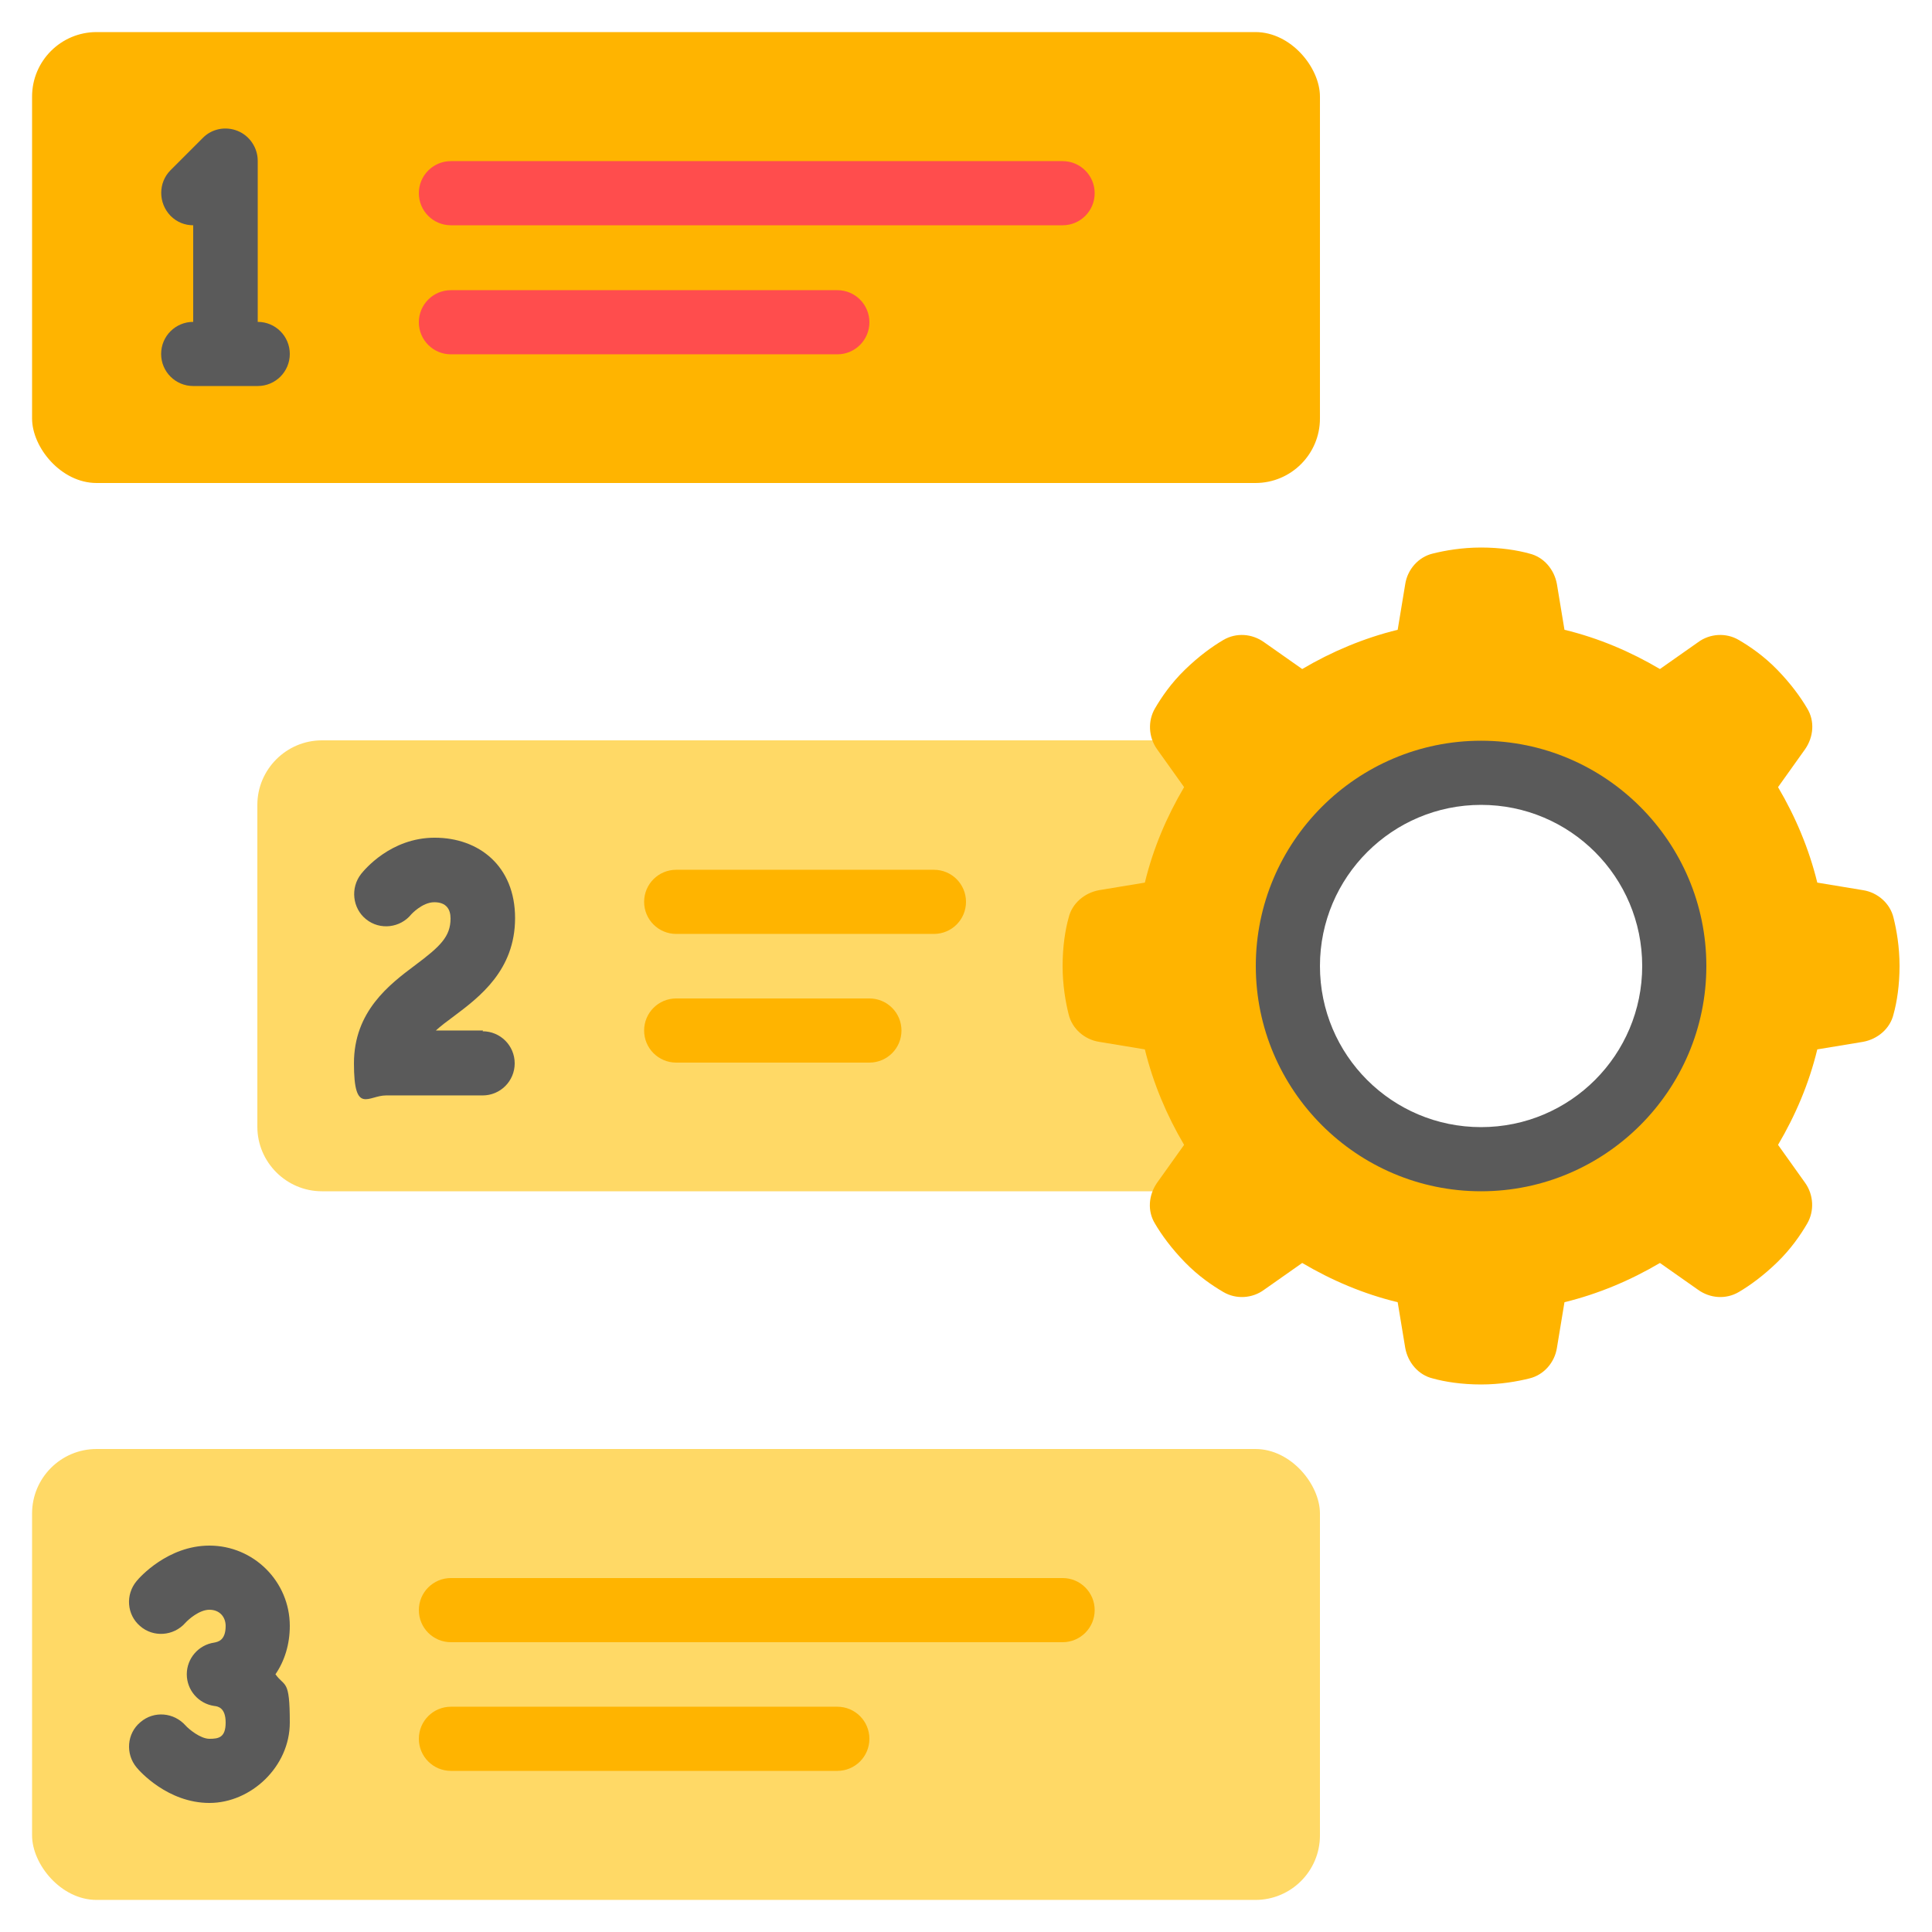 <?xml version="1.0" encoding="UTF-8"?>
<svg id="Icons" xmlns="http://www.w3.org/2000/svg" version="1.1" viewBox="0 0 512 512">
  <!-- Generator: Adobe Illustrator 29.2.1, SVG Export Plug-In . SVG Version: 2.1.0 Build 116)  -->
  <defs>
    <style>
      .st0 {
        fill: #5a5a5a;
      }

      .st1 {
        fill: #ff4d4d;
      }

      .st2 {
        fill: #ffb400;
      }

      .st3 {
        fill: #ffd966;
      }
    </style>
  </defs>
  <rect class="st2" x="8.5" y="8.5" width="341.3" height="119.5" rx="17.1" ry="17.1"/>
  <path class="st3" d="M324.3,315.7H85.3c-9.4,0-17.1-7.7-17.1-17.1v-85.3c0-9.4,7.7-17.1,17.1-17.1h238.9v119.5Z"/>
  <rect class="st3" x="8.5" y="384" width="341.3" height="119.5" rx="17.1" ry="17.1"/>
  <path class="st2" d="M501.8,243.2c-.9-3.8-4.2-6.7-8.1-7.3l-12.1-2c-2.2-9-5.8-17.5-10.4-25.3l7.2-10.1c2.2-3.2,2.6-7.4.5-10.8-1.7-2.9-4.3-6.5-7.9-10.2s-7.3-6.2-10.2-7.9c-3.4-2-7.7-1.7-10.8.6l-10.1,7.1c-7.8-4.6-16.2-8.2-25.3-10.4l-2-12.1c-.7-3.9-3.5-7.2-7.3-8.1-3.2-.9-7.7-1.6-12.8-1.6s-9.6.8-12.8,1.6c-3.8.9-6.7,4.2-7.3,8.1l-2,12.1c-9,2.2-17.5,5.8-25.3,10.4l-10.1-7.1c-3.2-2.3-7.4-2.6-10.8-.6-2.9,1.7-6.5,4.3-10.2,7.9s-6.2,7.3-7.9,10.2c-2,3.4-1.7,7.7.5,10.8l7.2,10.1c-4.6,7.8-8.2,16.2-10.4,25.3l-12.1,2c-3.9.7-7.2,3.5-8.1,7.3-.9,3.2-1.6,7.7-1.6,12.8s.8,9.6,1.6,12.8c.9,3.8,4.2,6.7,8.1,7.3l12.1,2c2.2,9,5.8,17.5,10.4,25.3l-7.2,10.1c-2.2,3.2-2.6,7.4-.5,10.8,1.7,2.9,4.3,6.5,7.9,10.2s7.3,6.2,10.2,7.9c3.4,2,7.7,1.7,10.8-.6l10.1-7.1c7.8,4.6,16.2,8.2,25.3,10.4l2,12.1c.7,3.9,3.5,7.2,7.3,8.1,3.2.9,7.7,1.6,12.8,1.6s9.6-.8,12.8-1.6c3.8-.9,6.7-4.2,7.3-8.1l2-12.1c9-2.2,17.5-5.8,25.3-10.4l10.1,7.1c3.2,2.3,7.4,2.6,10.8.6,2.9-1.7,6.5-4.3,10.2-7.9s6.2-7.3,7.9-10.2c2-3.4,1.7-7.7-.5-10.8l-7.2-10.1c4.6-7.8,8.2-16.2,10.4-25.3l12.1-2c3.9-.7,7.2-3.5,8.1-7.3.9-3.2,1.6-7.7,1.6-12.8s-.8-9.6-1.6-12.8ZM392.5,307.2c-28.2,0-51.2-23-51.2-51.2s23-51.2,51.2-51.2,51.2,23,51.2,51.2-23,51.2-51.2,51.2Z"/>
  <g>
    <path class="st0" d="M128,273.1h-12.5c1.3-1.2,2.9-2.4,4.8-3.8,6.8-5.1,16.2-12.2,16.2-26s-9.6-21.3-21.3-21.3-18.7,8.6-19.5,9.6c-2.9,3.7-2.3,9.1,1.3,12,3.7,3,9.1,2.3,12-1.3,0,0,2.9-3.2,6.1-3.2s4.3,1.9,4.3,4.3c0,4.8-2.7,7.4-9.4,12.4-6.8,5.1-16.2,12.2-16.2,26s3.8,8.5,8.5,8.5h25.6c4.7,0,8.5-3.8,8.5-8.5s-3.8-8.5-8.5-8.5h0Z"/>
    <path class="st0" d="M68.3,85.3v-42.7c0-3.4-2.1-6.6-5.3-7.9-3.2-1.3-6.9-.6-9.3,1.9l-8.5,8.5c-3.3,3.3-3.3,8.7,0,12.1,1.7,1.7,3.8,2.5,6,2.5v25.6c-4.7,0-8.5,3.8-8.5,8.5s3.8,8.5,8.5,8.5h17.1c4.7,0,8.5-3.8,8.5-8.5s-3.8-8.5-8.5-8.5Z"/>
    <path class="st0" d="M55.5,409.6c-11,0-18.5,8.4-19.3,9.4-3,3.6-2.6,8.9.9,11.9,3.5,3.1,8.9,2.7,12-.8.8-.9,3.7-3.5,6.4-3.5s4.3,1.9,4.3,4.3c0,3.9-2.1,4.2-3,4.4-4.2.6-7.3,4.2-7.3,8.4s3.1,7.8,7.3,8.4c.9.1,3,.4,3,4.4s-1.9,4.3-4.3,4.3-5.5-2.6-6.3-3.5c-3.1-3.5-8.4-4-12-.9-3.6,3-4,8.4-1,12,.8,1,8.3,9.4,19.3,9.4s21.3-9.6,21.3-21.3-1.3-9.3-3.8-12.8c2.4-3.5,3.8-7.9,3.8-12.8,0-11.8-9.6-21.3-21.3-21.3h0Z"/>
  </g>
  <path class="st1" d="M281.6,59.7H119.5c-4.7,0-8.5-3.8-8.5-8.5s3.8-8.5,8.5-8.5h162.1c4.7,0,8.5,3.8,8.5,8.5s-3.8,8.5-8.5,8.5Z"/>
  <path class="st1" d="M221.9,93.9h-102.4c-4.7,0-8.5-3.8-8.5-8.5s3.8-8.5,8.5-8.5h102.4c4.7,0,8.5,3.8,8.5,8.5s-3.8,8.5-8.5,8.5Z"/>
  <path class="st2" d="M281.6,435.2H119.5c-4.7,0-8.5-3.8-8.5-8.5s3.8-8.5,8.5-8.5h162.1c4.7,0,8.5,3.8,8.5,8.5s-3.8,8.5-8.5,8.5Z"/>
  <path class="st2" d="M221.9,469.3h-102.4c-4.7,0-8.5-3.8-8.5-8.5s3.8-8.5,8.5-8.5h102.4c4.7,0,8.5,3.8,8.5,8.5s-3.8,8.5-8.5,8.5Z"/>
  <path class="st2" d="M247.5,247.5h-68.3c-4.7,0-8.5-3.8-8.5-8.5s3.8-8.5,8.5-8.5h68.3c4.7,0,8.5,3.8,8.5,8.5s-3.8,8.5-8.5,8.5Z"/>
  <path class="st2" d="M230.4,281.6h-51.2c-4.7,0-8.5-3.8-8.5-8.5s3.8-8.5,8.5-8.5h51.2c4.7,0,8.5,3.8,8.5,8.5s-3.8,8.5-8.5,8.5Z"/>
  <path class="st0" d="M392.5,315.7c-32.9,0-59.7-26.8-59.7-59.7s26.8-59.7,59.7-59.7,59.7,26.8,59.7,59.7-26.8,59.7-59.7,59.7ZM392.5,213.3c-23.5,0-42.7,19.1-42.7,42.7s19.1,42.7,42.7,42.7,42.7-19.1,42.7-42.7-19.1-42.7-42.7-42.7Z"/>
</svg>